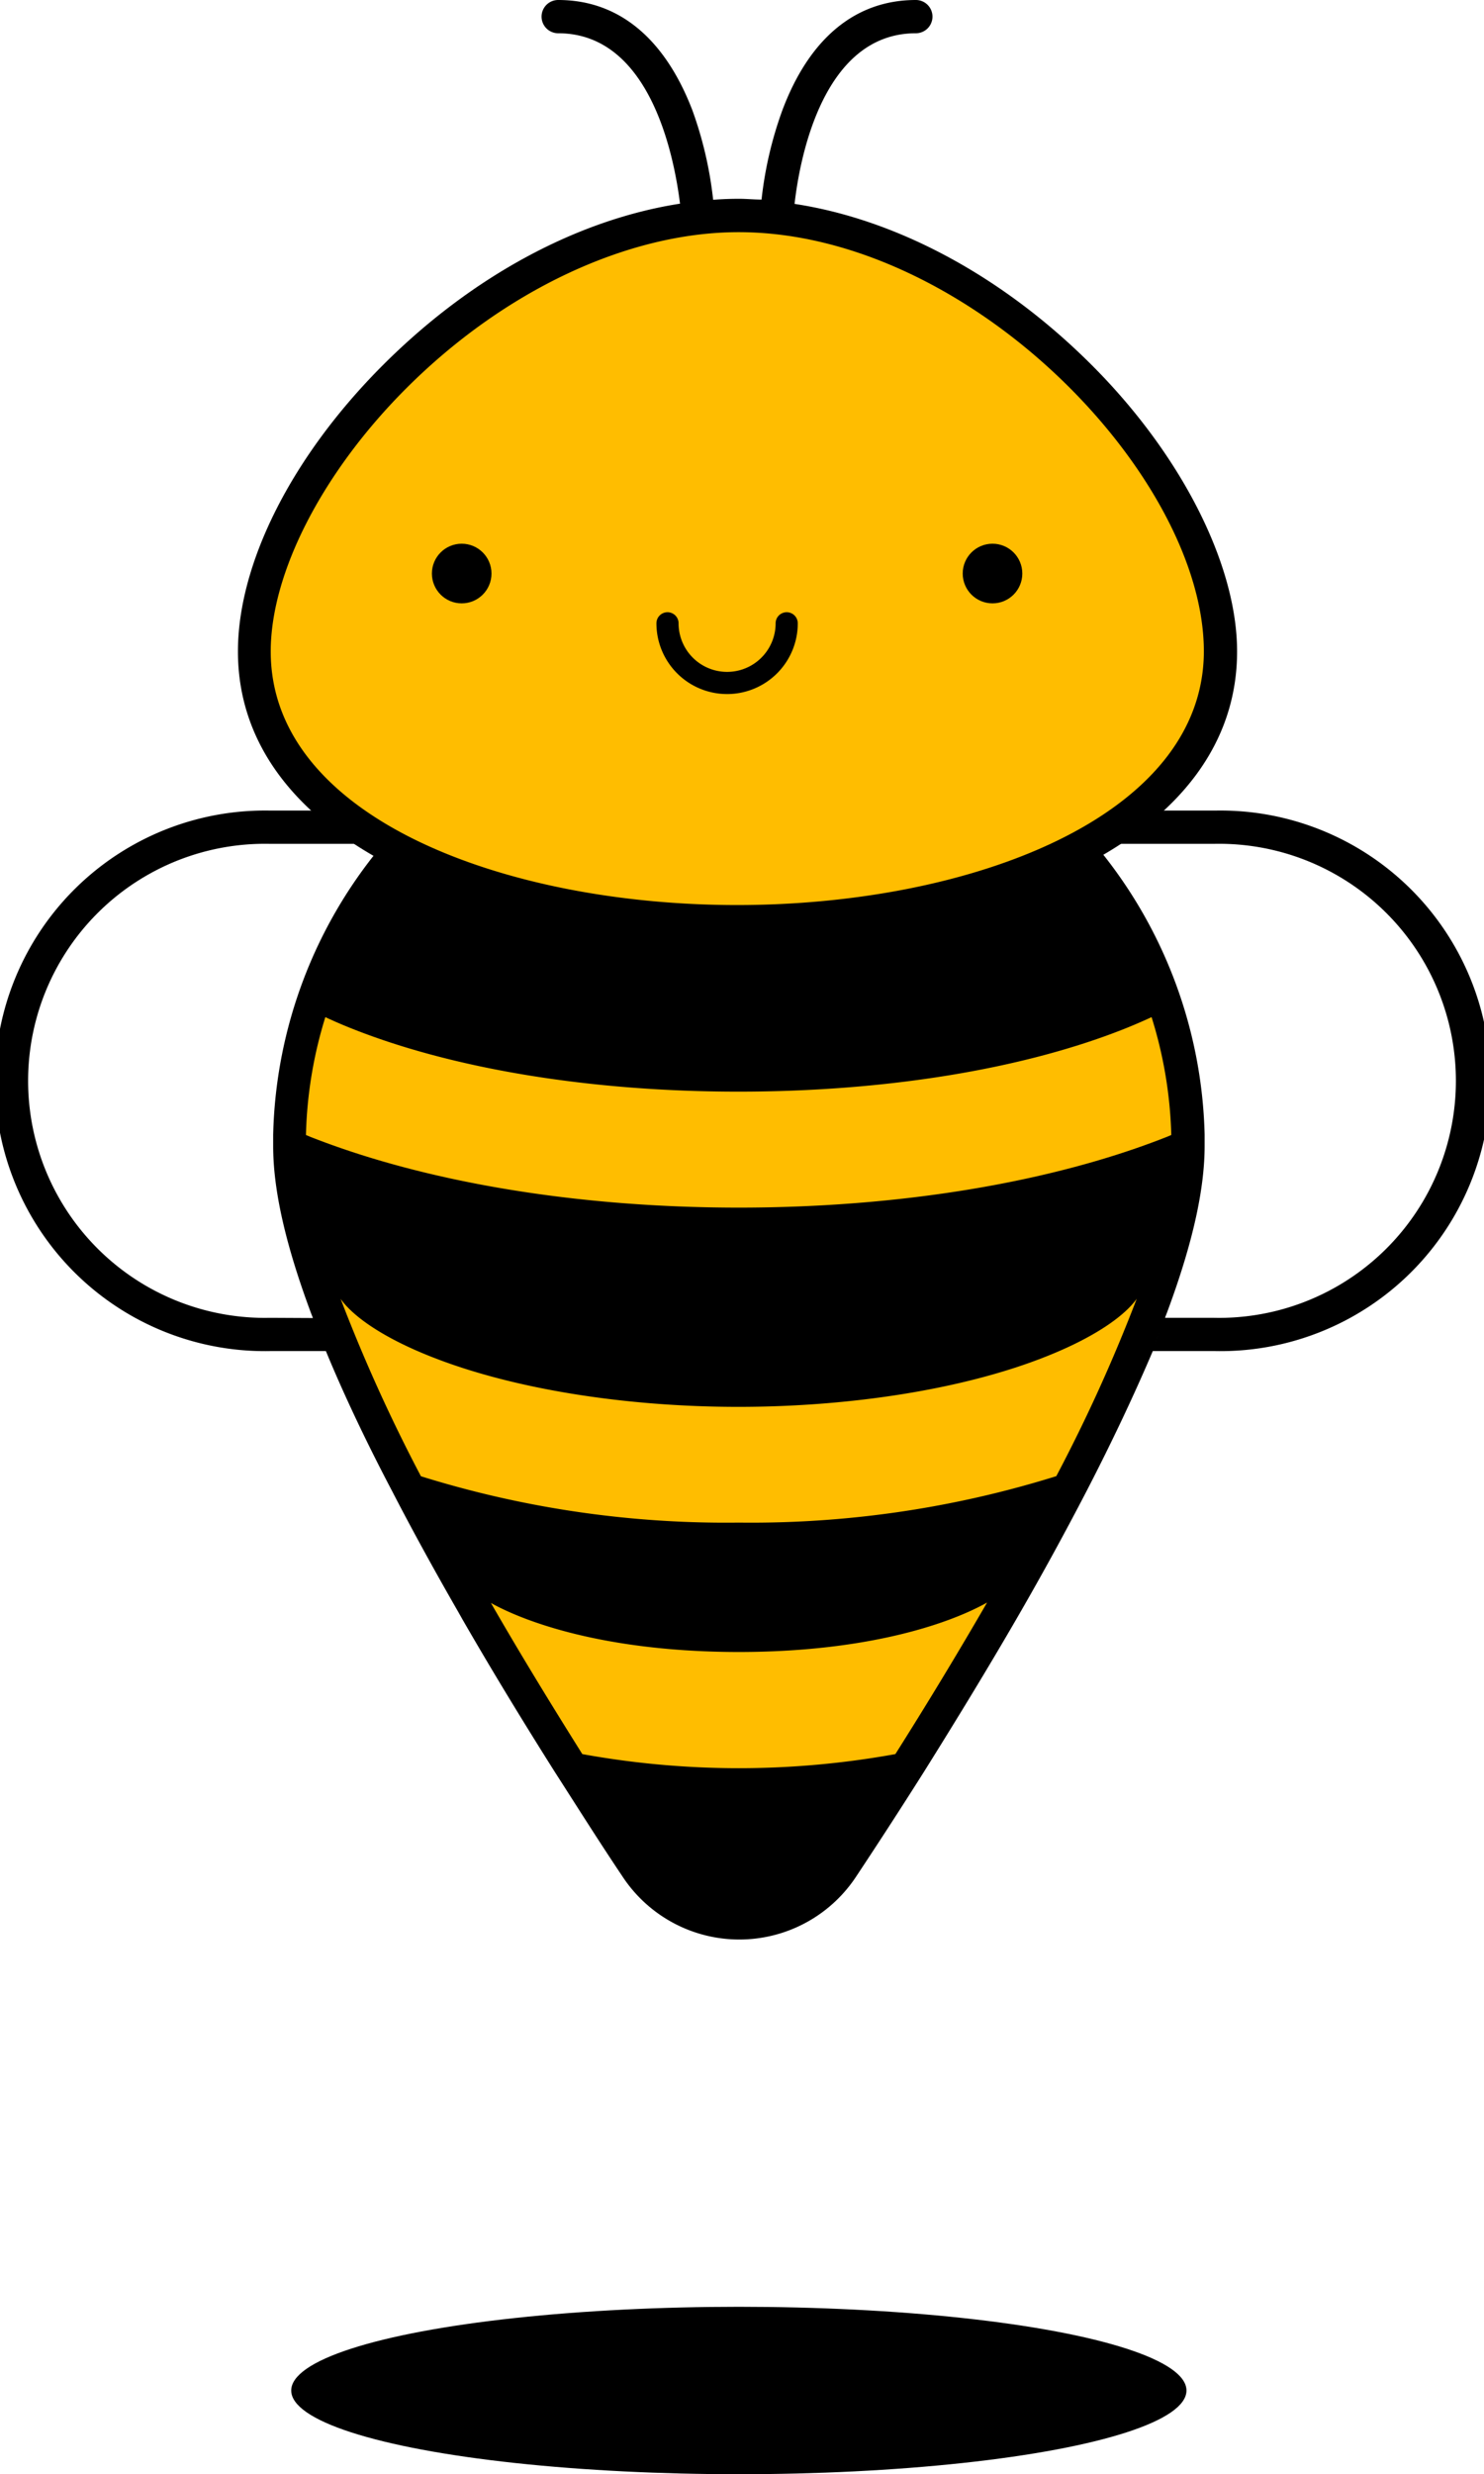 <svg xmlns="http://www.w3.org/2000/svg" viewBox="0 0 133.97 223.16"><defs><style>.cls-1{fill:#ffbd00;}</style></defs><title>Icon fill</title><g id="Layer_2" data-name="Layer 2"><g id="Layer_1-2" data-name="Layer 1"><path d="M109.59,73.11H96a42.2,42.2,0,0,0-58.58,0h-13a24.38,24.38,0,1,0,0,48.75h5c1.59,3.85,3.59,8.09,6,12.67,1.73,3.35,3.73,7,5.94,10.84l.4.71c2.48,4.3,5.2,8.79,8.32,13.73,2,3.11,4,6.29,6.13,9.46a12.63,12.63,0,0,0,21.07,0c2.11-3.18,4.17-6.36,6.13-9.46,3-4.79,5.82-9.42,8.34-13.77,2.32-4,4.44-7.89,6.32-11.51,2.37-4.58,4.36-8.82,6-12.67h5.61a24.38,24.38,0,1,0,0-48.75ZM24.38,118.86a21.38,21.38,0,1,1,0-42.75H34.6a42.21,42.21,0,0,0-9.94,26.25c0,.33,0,.66,0,1,0,3.93,1.09,8.78,3.33,14.84.08.22.17.45.26.68ZM36.19,74.34l-.35.37Zm61.1.08.23.24Zm12.3,44.44h-4.42l-.1.27.36-.95c2.24-6.06,3.32-10.91,3.32-14.84,0-.32,0-.65,0-1A42.28,42.28,0,0,0,98.8,76.11h10.79a21.38,21.38,0,1,1,0,42.75Zm-5.34,2.35c.14-.36.29-.72.43-1.07C104.54,120.49,104.39,120.85,104.25,121.21Z"/><path class="cls-1" d="M105.74,102.37l-.38.16c-10.41,4.12-24.14,6.39-38.66,6.39S38.45,106.65,28,102.53l-.38-.16a38.9,38.9,0,0,1,1.75-10.63c.77.36,1.6.72,2.49,1.07,9.21,3.64,21.57,5.65,34.8,5.65s25.59-2,34.81-5.65c.88-.35,1.71-.71,2.49-1.07A38.89,38.89,0,0,1,105.74,102.37Z"/><path class="cls-1" d="M102.62,117.14a145.64,145.64,0,0,1-7.26,16,92.46,92.46,0,0,1-28.66,4.19A92.5,92.5,0,0,1,38,133.15a147.37,147.37,0,0,1-7.25-16c1,1.43,3.59,3.45,8.49,5.34,7.23,2.8,17.22,4.4,27.42,4.4s20.2-1.6,27.42-4.4C99,120.59,101.61,118.57,102.62,117.14Z"/><path class="cls-1" d="M89.11,144.54c-2.76,4.77-5.59,9.42-8.28,13.67a79.24,79.24,0,0,1-28.26,0c-2.67-4.25-5.51-8.87-8.25-13.63C48.06,146.65,55.57,149,66.7,149S85.36,146.64,89.11,144.54Z"/><ellipse cx="66.7" cy="215.61" rx="40.41" ry="7.55"/><path class="cls-1" d="M22.94,58.76c0,32.49,87.2,32.49,87.2,0,0-16.2-21.7-39.28-43.45-39.32S22.94,42.48,22.94,58.76Z"/><path d="M97.61,32c-7.8-7.47-17-12.26-25.88-13.61C72.16,14.58,74.19,3,82.68,3a1.5,1.5,0,0,0,0-3c-5.44,0-9.61,3.44-12.05,9.94A34.42,34.42,0,0,0,68.75,18c-.69,0-1.37-.07-2-.07h-.06q-1.15,0-2.31.09a34.65,34.65,0,0,0-1.88-8.09C60,3.44,55.84,0,50.39,0a1.5,1.5,0,0,0,0,3c8.51,0,10.53,11.63,11,15.37-9.28,1.44-18.8,6.55-26.79,14.53-8.22,8.2-13.12,17.87-13.12,25.86,0,8.14,5,14.92,14.46,19.62,8.11,4,19,6.25,30.64,6.25s22.53-2.22,30.64-6.25c9.46-4.7,14.46-11.48,14.46-19.62S106.26,40.25,97.61,32ZM66.54,81.63c-20.92,0-42.1-7.86-42.1-22.87,0-7.11,4.69-16.2,12.24-23.74,8.83-8.82,20-14.08,30-14.08h0c20.81,0,42,22,42,37.82C108.64,73.77,87.46,81.63,66.54,81.63Z"/><circle cx="41.68" cy="51.73" r="2.69"/><circle cx="89.6" cy="51.73" r="2.69"/><path d="M65.64,62.6a6.38,6.38,0,0,1-6.38-6.38,1,1,0,0,1,2,0,4.38,4.38,0,0,0,8.76,0,1,1,0,0,1,2,0A6.38,6.38,0,0,1,65.64,62.6Z"/></g></g></svg>
